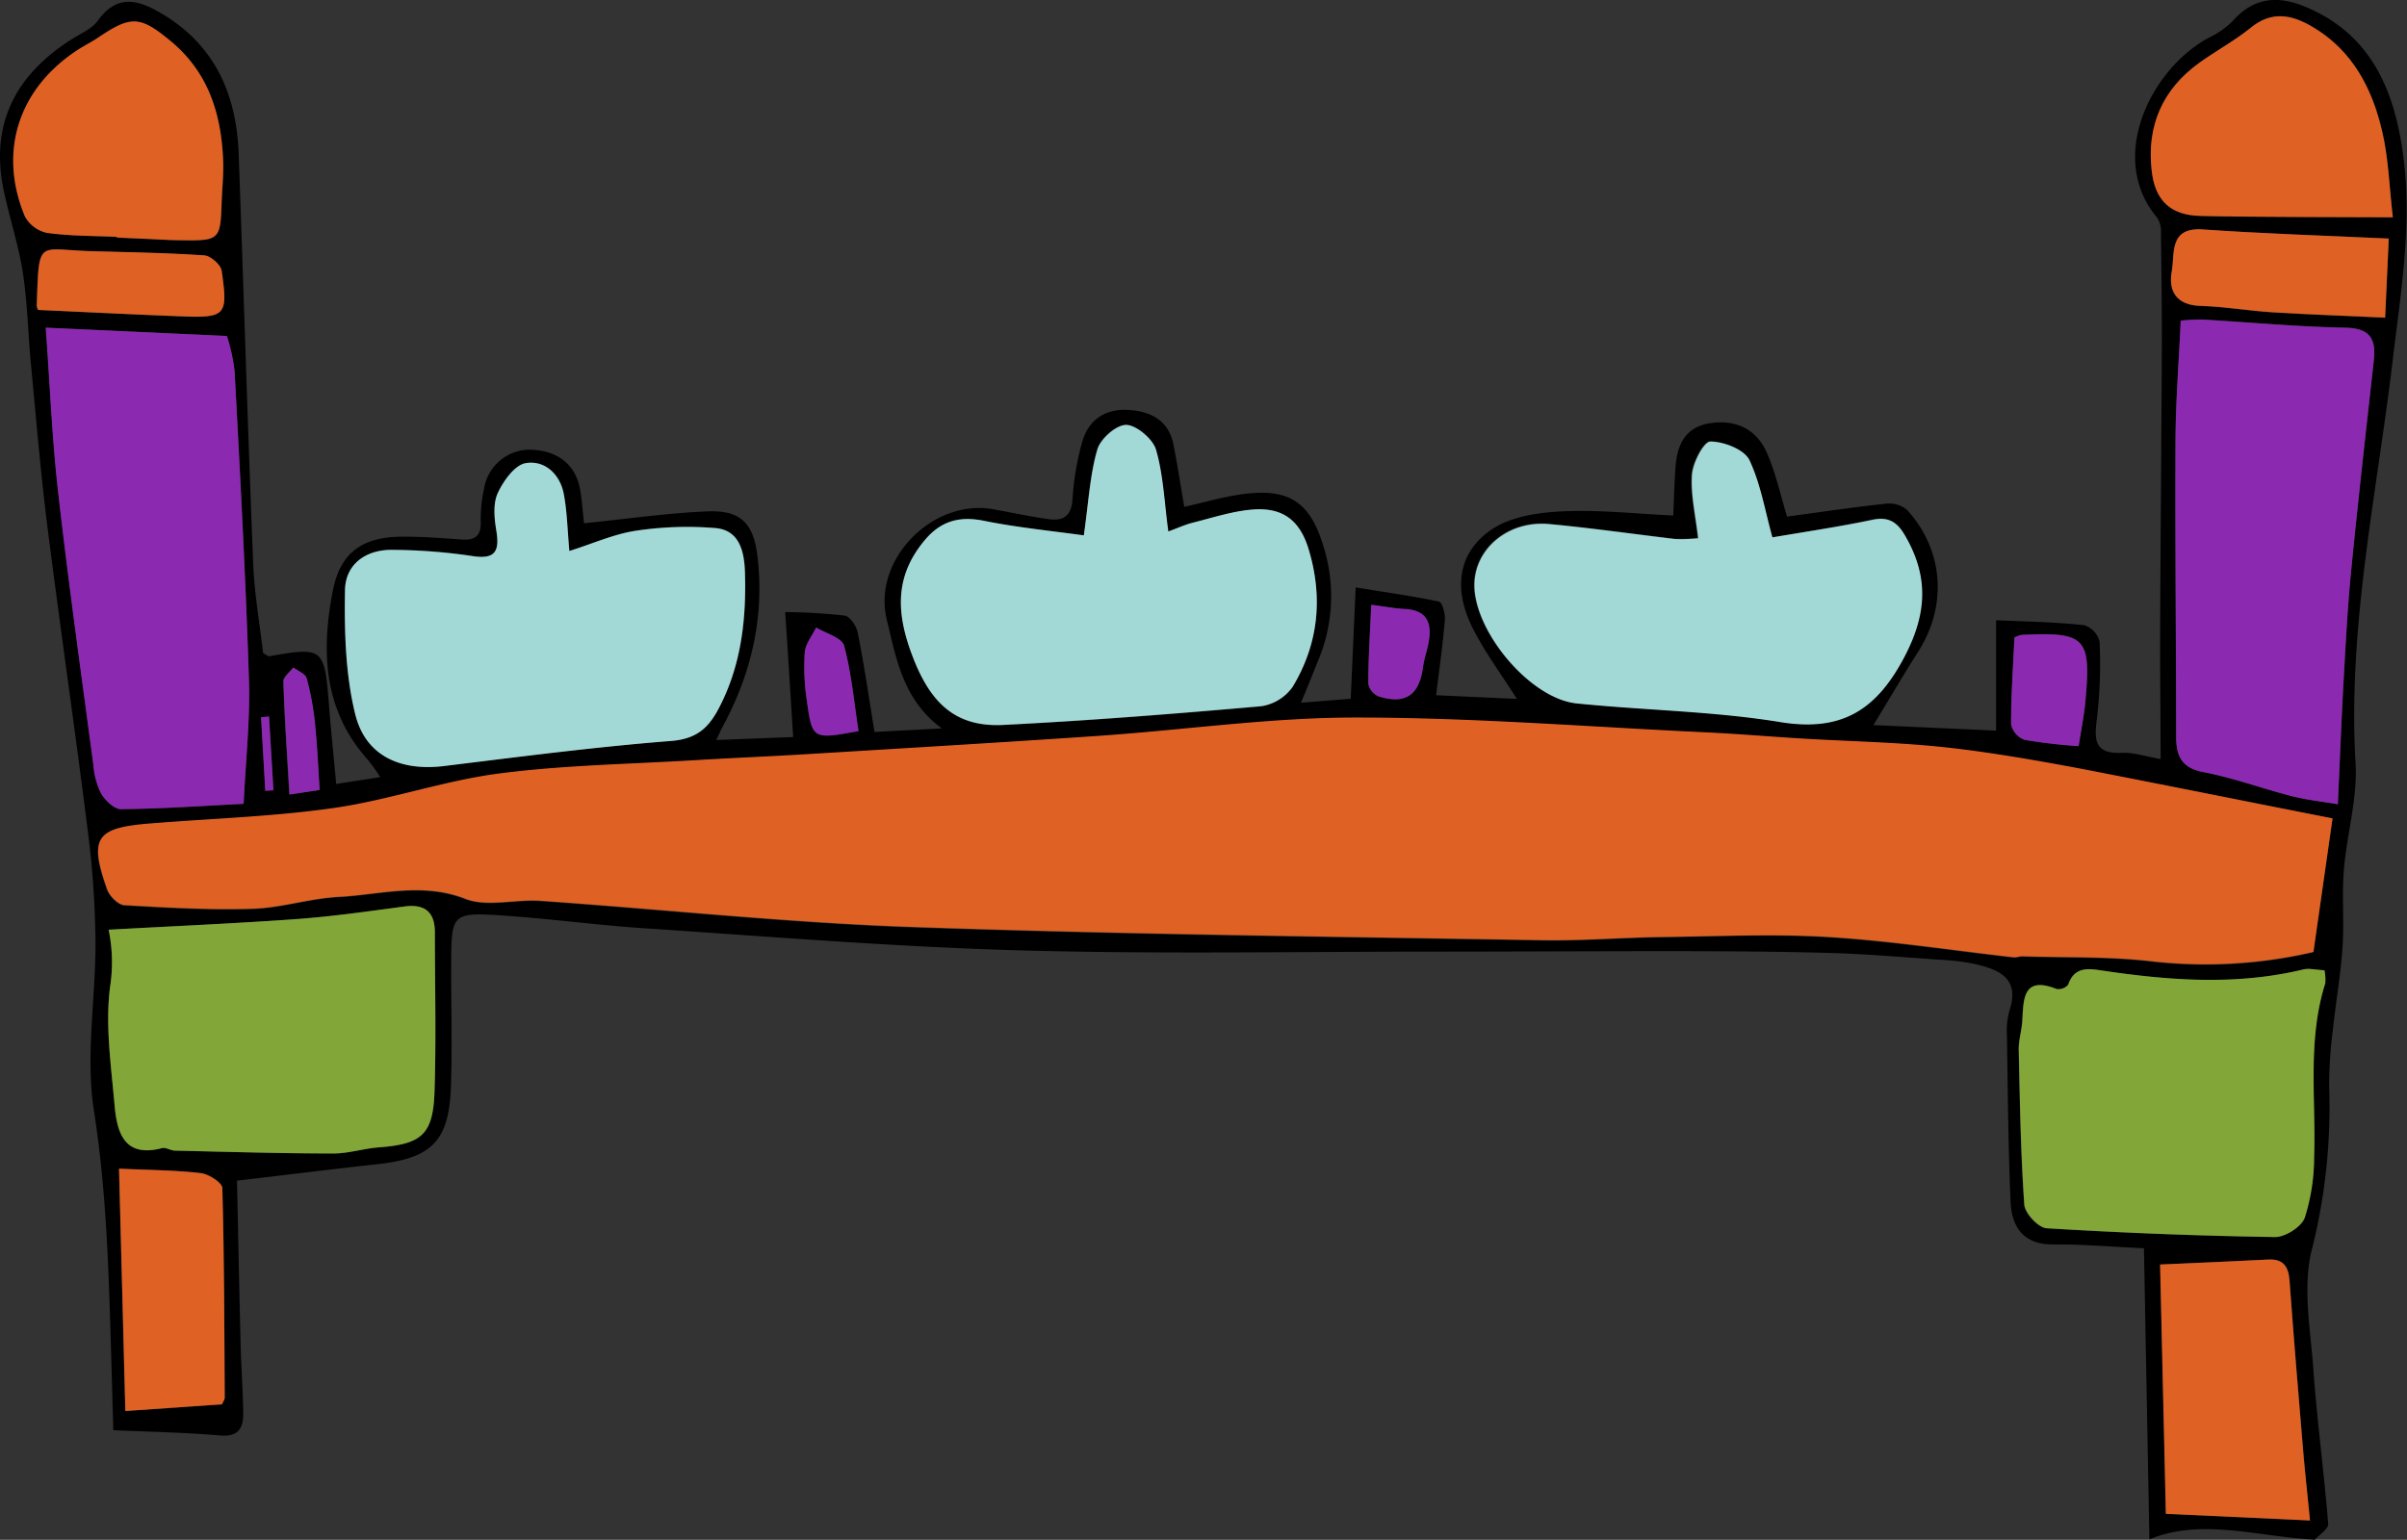 <svg id="Layer_1" data-name="Layer 1" xmlns="http://www.w3.org/2000/svg" xmlns:xlink="http://www.w3.org/1999/xlink" viewBox="0 0 484.14 309.81"><rect x="0" y="0" width="484.14" height="309.81" fill="#333333" stroke="none"/><defs><style>.cls-1{fill:none;}.cls-2{clip-path:url(#clip-path);}.cls-3{clip-path:url(#clip-path-2);}.cls-4{opacity:0.61;}.cls-5{fill:#fff;}.cls-6{fill:#e06124;}.cls-7{fill:#a2d9d7;}.cls-8{fill:#8b2ab1;}.cls-9{fill:#82a637;}.cls-10{clip-path:url(#clip-path-3);}.cls-11{clip-path:url(#clip-path-4);}.cls-12{clip-path:url(#clip-path-5);}.cls-13{fill:#ffe882;}</style><clipPath id="clip-path"><rect class="cls-1" x="-4769.35" y="957.57" width="2248" height="2508"/></clipPath><clipPath id="clip-path-2"><path class="cls-1" d="M1951,2975.21c-38.6-56.83-34.92-129.28,2.88-187.7,46-71.15,135.83-120.14,182.77-190.94,45-67.94,44.94-151.29,7.68-220.79s-109.24-125.17-194-159.76c-51.25-20.91-108.78-35.47-148.74-68.22-48.6-39.82-62.7-99.79-108.69-141.51-55.87-50.68-148.27-65.3-234.18-65.84s-173.09,9.93-257.13-2.91c-95.77-14.63-179-58.18-268.06-89s-196.11-48.2-282.74-10.67c-134.19,58.13-149.25,212.4-268,288.93-60.34,38.88-140.64,52.91-203.29,89.41-68.89,40.13-110.72,105.44-121.53,172s7.3,134.21,40.64,195.23C131.44,2643.6,179,2698.58,204,2761.13c19.1,47.69,24.28,97.3,23.87,147.69,29.19,10,55.49,24,76.57,43.15,46,41.72,60.09,101.69,108.69,141.51,40,32.75,97.49,47.31,148.74,68.22,84.78,34.59,156.76,90.27,194,159.76,19.84,37,29,77.92,26.59,118.36,27.44,10.18,53.74,23.49,81,34.11,143.54,56,332.18,32.23,450.21-56.73,34.44-25.94,63-56.6,99.48-80.78s84.21-41.79,130.15-34.35c40.09,6.48,71,30.41,99.6,53.3l146,117c44.26,35.45,124.7,60.26,121.44,110.57,88.76-57.92,167.72-128.77,208.36-213.56s38.2-185-25.26-258.74C2051.54,3061.91,1986.27,3027.13,1951,2975.21Z"/></clipPath><clipPath id="clip-path-3"><rect class="cls-1" x="1246.98" y="-307.43" width="438" height="452"/></clipPath><clipPath id="clip-path-4"><rect class="cls-1" x="1232.98" y="-306.43" width="452" height="451"/></clipPath><clipPath id="clip-path-5"><rect class="cls-1" x="1248.67" y="-172.43" width="432.42" height="310.46"/></clipPath></defs><g id="Layer_4" data-name="Layer 4"><g class="cls-2"><g class="cls-3"><g class="cls-4"><path class="cls-5" d="M362.49-113.46c-12.92-42.29-31.14-79.25-51.56-104.59-36.93-45.84-56.66-30.22-87.67-17.68-44.86,18.15-24.94,76.47-87.74-2.65-5.27-8.28-16-8.76-20.55-5-3.8,3.17-1.23,12.61.66,20.25.54,2.18,1.13,4.46,1.7,6.7a4.52,4.52,0,0,0,.13,1L303.2,535.66c-29.65-17.57-65.62-6.66-92.2,33.16-36.95,55.27-41.76,145-10.74,200.35s86.11,55.46,123.06.18c30.84-46.13,34.22-115.47,20.59-169.83L180.19-62.43c40,5.61,22.47,6.55,44.85-19.73,17.81-20.91,33-56.49,57.13-58.68,35.39-3.2,30.62,45,54.74,101.86,8,18.87,18.37,35.53,28.33,40.78C399,19.59,374.45-74.27,362.49-113.46Z"/><path class="cls-5" d="M40.26,302.37c37.4-2.16,71.69-50.73,72.71-90.46s-17.4-77.58-33.4-114.8A798.87,798.87,0,0,1,47.34,9.6c-26.46-89-32.58-182.36-66.91-269.28-1.4-3.53-3.24-7.43-7.22-8.82-5.31-1.86-10.92,1.82-14.85,5.45-35.84,33.11-45.51,82.29-40.46,127.57S-59.2-46.86-46.86-2.66c24.24,86.78,27.32,177,47.47,264.59,2.17,9.47,4.76,19.28,11.79,26.74s6.8,12,27.86,13.7"/><path class="cls-5" d="M446.48,625.84c37.39-2.16,71.69-50.74,72.71-90.47s-17.41-77.58-33.4-114.8a798,798,0,0,1-32.23-87.5c-26.46-89-32.58-182.36-66.92-269.28-1.39-3.53-3.24-7.43-7.21-8.82-5.31-1.86-10.93,1.82-14.85,5.45C328.74,93.53,319.07,142.7,324.12,188S347,276.6,359.36,320.81c24.24,86.78,27.32,177,47.47,264.59,2.17,9.46,4.76,19.28,11.79,26.74s6.8,12,27.86,13.7"/><path class="cls-5" d="M871.59,1534.07A123.51,123.51,0,0,0,899,1578a234.33,234.33,0,0,0-69.48,2.58c-61.71,12-115.22,44.22-167.06,75.64.18-33.57,15-65.68,20.19-98.92,5-33.24-2.94-72.08-35.68-89.86-15.29-8.19-33.6-10.5-51.48-11.48A423.32,423.32,0,0,0,425,1481.36a247.26,247.26,0,0,0,34-111c.85-14.64-.11-30.24-9.3-42.68-11.5-15.78-33.79-22.84-55-26.5-71.11-12.82-147.52-1-209.25,32.34,8.47-31.16,34.17-56,52.4-83.67s28.17-64.9,5.45-90c-24.62-27.4-72.68-25.08-111.28-16.2a536.1,536.1,0,0,0-130.09,49c25.67-37.21,52.08-76.13,55.69-119.52,3.46-43.23-23.38-91.88-72-102-22.82-4.93-47.06-.6-69.86,4.41A926.26,926.26,0,0,0-248,1027.82c44.25-43.35,73.67-98.08,83.72-155.36,2.73-14.9,3.8-31.21-5.09-44.27C-185,805-222.5,803.25-253,807.47c-74.3,10.07-145,38.91-201.35,82,9.69-55,93.67-84.27,97.46-139.71,3-46.52-57.14-80.55-110.29-76.9s-98.92,32.94-141.33,61a366,366,0,0,0,47.85-130.08c3.8-24.14,4.88-49.93-8.42-71.33-19.59-32-66.34-45.14-107.67-40.62s-78.68,23.17-114.7,41.34c27-33.68,43.08-73.84,46.18-114.79,1.44-18.44-.74-39.09-16-51.95-18.6-15.84-48.53-13.76-73.92-8.76C-892.81,369.09-947.79,390.45-996,420c39.36-46.39,48.89-110.87,24.28-164.61-24.77-53.57-82.7-94.66-148.07-104.64a2179.11,2179.11,0,0,1,239.48-30.22c15.3-1.14,35,1.4,45.11,9.58q44.1-21.38,88.21-42.59c-26.75,41.49-53.94,91.13-31.8,134.62,20.31,39.52,76.21,57.24,125.47,52.44S-559.7,247.2-517,225.16c-35.24,19.53-62.52,51.12-69.79,87s7.15,75.31,39.73,98.06C-487.19,452-399.65,426.6-329.52,399.6c-33.21,45.31-57.83,106.7-22,150.49,21.82,27.1,61.95,39.36,99.8,39.4,38,0,74.79-10.4,110.86-20.8-51.45,34.41-49.29,110-2.89,149.45s123.09,43.39,181.27,18.4c-9.45,27.3-19,55.81-13,83.78C33.7,863.91,79.59,896.17,129,907.17c49.19,11,101.26,4.25,150.86-5.38-38,43.76-67.1,105.1-34.34,152.07,22.75,32.62,70,47.5,113.78,46.16s85.63-16,126.25-30.37c-12.49,30.63-25.07,62.32-23.43,94.74S483.31,1231,518,1242.75c62,20.85,126.7-36.11,192.71-29.18-42.86,48.09-39.38,122.85,7.58,167.69,47,45,132.21,54.79,191,22.08C871,1436.59,855.9,1489,871.59,1534.07Z"/></g></g></g></g><g id="Layer_8" data-name="Layer 8"><path d="M432.32,309.73c-.36-19.7-.72-38.71-1.09-58.58-6.75-.31-12.46-.82-18.16-.76-6.09.06-8.45-3.5-8.67-8.66-.48-11.15-.55-22.31-.73-33.47a15.19,15.19,0,0,1,.48-4.84c2.21-6.55-2-8.33-6.93-9.46a44.63,44.63,0,0,0-7-.86c-7.35-.51-14.71-1.15-22.07-1.36-10.64-.31-21.29-.35-31.93-.37-16.1,0-32.19.1-48.29.1-27.67,0-55.37.52-83-.26-25.14-.71-50.24-2.78-75.34-4.44-10.1-.67-20.16-2.09-30.27-2.68-8-.46-8.51.31-8.56,8.48-.07,8.68.23,17.38-.06,26.05-.37,10.92-3.85,14.38-14.57,15.59-9.14,1-18.27,2.14-28.46,3.34.23,10.68.45,21.83.73,33,.11,4.68.48,9.34.52,14,0,2.94-1.12,4.57-4.66,4.27-7-.61-14.06-.73-21.47-1.07-.2-7.06-.36-13.13-.55-19.19-.45-15.13-1-30.16-3.37-45.24-1.7-11,.4-22.57.33-33.88a186,186,0,0,0-1.51-22c-2.58-20.58-5.58-41.11-8.18-61.69C8.17,95.06,7.27,84.26,6.24,73.48,5.65,67.29,5.53,61,4.6,54.9,3.77,49.46,2,44.16.85,38.77-2.17,25.18,3,15.14,14.43,7.89c1.84-1.16,4.08-2.1,5.27-3.76,4.06-5.64,8.51-4,13.13-1.21C43.26,9.23,47.52,19,48,30.72c1,27.54,1.82,55.08,2.92,82.61.24,6.11,1.32,12.19,2,18.06.64.35,1,.69,1.22.65,10.81-1.92,11.12-1.65,12,9.43.4,5.2.94,10.38,1.48,16.26l8.85-1.37A35.32,35.32,0,0,0,74,152.88c-9-10-9.41-21.91-7.06-34,1.55-8,6.29-11,14.51-10.9,3.79,0,7.59.31,11.39.57,2.75.2,4-.76,3.85-3.71a28,28,0,0,1,.66-6.45,9.33,9.33,0,0,1,9.48-7.91c5.5.2,9.09,3.15,9.89,8.25.39,2.47.57,5,.75,6.55,8.62-.87,16.72-2.06,24.87-2.39,6.54-.26,9.19,2.3,10,8.91,1.48,12.2-1.17,23.67-7,34.44-.33.61-.6,1.25-1.27,2.65l15.47-.6c-.53-8.28-1-16.28-1.61-25.14a117.43,117.43,0,0,1,12,.71c1,.15,2.33,2.1,2.59,3.41,1.26,6.36,2.2,12.79,3.38,20l13.54-.71c-7.86-5.79-9.18-14.12-11.06-21.83-3-12.13,9.25-24.44,21.37-22.27,3.74.67,7.45,1.48,11.2,2,3,.41,4.61-.69,4.78-4.16a54.34,54.34,0,0,1,1.89-11.18c1.22-4.61,4.61-6.91,9.33-6.64,4.48.26,8.12,2.08,9.08,7,.8,4,1.42,8.12,2.17,12.5,4-.88,7.91-2.07,12-2.59,9.2-1.18,13.35,1.75,16,10.54A33.43,33.43,0,0,1,265,133.22c-1,2.49-2,5-3.32,8.17l10-.8,1-22.41c5.95,1,11.4,1.72,16.78,2.87.64.14,1.26,2.43,1.16,3.66-.42,5-1.13,10-1.76,15.17l16.25.74c-3.23-5.11-6.58-9.55-9-14.45-3.9-7.93-2.76-15.23,4.09-19.75,3.87-2.54,9.36-3.32,14.19-3.54,7.33-.34,14.72.5,22.16.84.13-2.81.22-6.34.47-9.85.31-4.32,1.94-7.84,6.66-8.67,5.22-.91,9.52,1,11.67,5.81,1.86,4.22,2.83,8.82,4.1,12.93,6.75-.91,13.31-1.89,19.91-2.6a5.64,5.64,0,0,1,4.2,1.23c7.42,8.11,8.16,19.32,2.26,28.55-2.91,4.55-5.62,9.21-9,14.77L401.49,147V124.79c6.29.28,12,.37,17.72,1a4.65,4.65,0,0,1,3.09,3.27,93.8,93.8,0,0,1-.48,15.08c-.54,4.3-.93,7.62,5,7.33,2.26-.11,4.56.7,7.76,1.24,0-9.14-.13-17.75-.09-26.37.08-19,.26-38,.34-57,0-7.48-.07-15-.18-22.44a5.16,5.16,0,0,0-.74-3.07c-10.28-12.2-1.08-30.15,10.39-36.25a17.38,17.38,0,0,0,4.83-3.4c5.33-6,11.35-4.64,17.25-1.56,10.83,5.66,15,15.74,16.76,27,2.27,14.43-.18,28.61-1.89,43-3.2,26.89-9.06,53.54-7.46,80.95.42,7.09-1.76,14.3-2.35,21.48-.42,5.17.09,10.42-.27,15.59-.38,5.55-1.36,11.05-1.94,16.58a88.7,88.7,0,0,0-.75,11.29,117.33,117.33,0,0,1-3.41,32.65c-2,7.54-.36,16.11.22,24.17.75,10.45,2.16,20.84,3,31.28.08,1-1.71,2.11-2.65,3.14-.09.1-.35.05-.53,0C453.84,309.09,442.53,305.43,432.32,309.73Zm36.84-145.07c-17.05-3.34-33.86-6.75-50.72-9.9-9.09-1.7-18.21-3.33-27.4-4.31-9.45-1-19-1.17-28.5-1.74-6.32-.38-12.63-.92-19-1.23-23.56-1.14-47.13-3-70.7-3-17.24,0-34.48,2.48-51.74,3.67-19.63,1.35-39.27,2.5-58.92,3.7-7.55.46-15.11.76-22.66,1.22-13.11.79-26.3,1-39.29,2.68-11.15,1.45-22,5.32-33.11,6.92-12.23,1.76-24.65,2.15-37,3.12-10.9.86-12.28,2.85-8.63,13.22.48,1.35,2.22,3.12,3.46,3.2,8.61.5,17.25,1,25.86.72,5.74-.18,11.42-2.08,17.16-2.38,8.48-.44,16.82-3,25.57.38,4.4,1.71,10,.06,15,.4,24.91,1.73,49.77,4.4,74.7,5.27,42.31,1.48,84.66,1.93,127,2.66,8,.13,15.9-.53,23.86-.64,11.19-.16,22.43-.72,33.58,0,12.5.75,24.93,2.69,37.4,4.09.52,0,1.07-.22,1.6-.21,8.66.28,17.37,0,26,1a96,96,0,0,0,32.59-1.87C466.61,182.53,467.76,174.51,469.16,164.66Zm-354.64-53.8c-.39-4.29-.45-7.92-1.09-11.45-.75-4-3.82-6.86-7.61-6.26-2.21.35-4.52,3.58-5.66,6-1,2.09-.73,5-.33,7.42.71,4.32-.16,6.07-5,5.25a114.08,114.08,0,0,0-15.66-1.21c-5.48-.15-9.67,2.83-9.75,8.12-.14,8.37.07,17,2.09,25.07,2.11,8.35,9.12,11.36,17.66,10.32,15.24-1.86,30.48-3.86,45.78-5.06,5-.4,7.44-2.43,9.55-6.38,4.57-8.6,5.64-17.88,5.37-27.35-.11-4-.85-8.64-5.89-9.1a68.94,68.94,0,0,0-16.11.54C123.48,107.45,119.31,109.35,114.52,110.86ZM438.63,64.52c-.38,8.24-1,16.14-1.05,24-.1,19.89.09,39.77.13,59.66,0,3.84,1,6.3,5.49,7.15,6,1.15,11.82,3.31,17.76,4.83,3,.77,6.17,1.1,9.27,1.63.41-9,.72-17.07,1.17-25.12.42-7.38.8-14.77,1.53-22.13,1.38-14,3-28,4.53-42,.49-4.41-.76-6.53-5.77-6.63-9.57-.18-19.12-1.08-28.69-1.63A39.86,39.86,0,0,0,438.63,64.52ZM218,107.72c-6.49-.91-13.38-1.58-20.14-2.91-5-1-8.73.13-12,4.08-5.89,7.14-5.58,14.43-2.46,22.8,3.59,9.62,8.6,14.69,18.39,14.2,17.31-.87,34.6-2.24,51.87-3.76A9.5,9.5,0,0,0,260,138.2c5.2-8.61,6.12-18,3.2-27.65-1.73-5.76-5.11-8.5-11.2-8-4.07.31-8.07,1.65-12.07,2.64-1.65.42-3.22,1.15-5,1.78-.8-6-1-11.39-2.48-16.47-.63-2.17-3.84-4.91-5.95-5s-5.18,2.74-5.83,4.89C219.26,95.28,219,100.55,218,107.72Zm-169,54c.42-9.09,1.32-17.19,1.06-25.25-.66-20.57-1.77-41.13-2.87-61.68a36.15,36.15,0,0,0-1.55-7.19L9.23,65.93c.87,11.94,1.29,22.58,2.5,33.13,2.09,18.31,4.65,36.57,7.08,54.84a15.58,15.58,0,0,0,1.53,5.72c.83,1.41,2.65,3.2,4,3.18C32.8,162.69,41.25,162.12,49,161.73Zm307.5-53.61c-1.44-5.09-2.34-10.71-4.73-15.6-1-2.14-5.14-3.73-7.85-3.73-1.31,0-3.52,4.21-3.7,6.64-.3,4,.71,8.11,1.23,12.81a33.09,33.09,0,0,1-4.67.15c-8.44-1-16.86-2.17-25.31-3-8-.73-14.58,4.64-15,11.67-.51,9.41,11,23.43,20.5,24.41,13.67,1.4,27.52,1.55,41,3.76,12.56,2.05,19.52-2.59,25.14-13.45,4.44-8.57,4.69-15.93,0-24-1.55-2.68-3.23-3.94-6.53-3.26C369.89,106,363,107,356.5,108.12Zm111,87.1c-1.73-.08-3-.44-4.19-.15-13.46,3.29-26.92,2.26-40.4.25-2.81-.42-5.67-.91-6.94,2.82a2.55,2.55,0,0,1-2.33.88c-6.67-2.65-6.65,1.82-6.89,6.23-.1,2-.77,3.95-.73,5.92.23,10.41.39,20.83,1.12,31.21.12,1.76,2.83,4.67,4.48,4.77q22.94,1.41,45.93,1.77c2.06,0,5.33-2,6-3.89a40.16,40.16,0,0,0,1.88-12.21c.4-11.68-1.39-23.48,2.24-35a8.72,8.72,0,0,0-.14-2.6ZM21.85,187.06a32.09,32.09,0,0,1,.29,11.52c-1,7.75.21,15.83.9,23.73.49,5.53,1.89,10.68,9.55,8.7.78-.2,1.75.49,2.64.51,10.61.24,21.22.54,31.83.57,3,0,6.07-1,9.13-1.23,8.62-.66,10.92-2.54,11.21-11.24.35-10.66.09-21.34.07-32,0-4.15-2-5.78-6.17-5.22-7.17,1-14.34,2-21.54,2.52C47.44,185.8,35.09,186.33,21.85,187.06ZM481.29,43.72c-.74-6.37-.88-12-2.13-17.32-2-8.63-6-16.26-14-21-4.2-2.48-8.2-3.28-12.46.2-3.2,2.61-6.9,4.6-10.27,7-7.39,5.31-10.59,12.64-9.63,21.61.65,6.18,3.83,9.12,9.94,9.23C455.12,43.68,467.55,43.64,481.29,43.72ZM23.5,47.66v.16l6.49.29c2.16.1,4.33.22,6.49.25,7.66.12,7.88-.1,8.12-7.53.08-2.52.38-5,.33-7.58-.23-9.73-2.73-18.52-10.63-25-6.09-5-7.9-5.13-14.49-.69-1.34.91-2.81,1.63-4.17,2.52C3.75,17.81-.38,30.5,5,43.52a6.6,6.6,0,0,0,4.44,3.34C14.09,47.5,18.82,47.44,23.5,47.66ZM464.63,305.92c-.45-4.58-.9-8.66-1.24-12.74-1-11.84-2-23.69-2.85-35.54-.21-2.86-1.27-4.36-4.29-4.21-7.13.36-14.27.66-21.74,1,.39,17.08.78,34.05,1.16,50.16ZM23.94,235.14c.42,16.36.84,32.29,1.27,48.76l19.42-1.32a5.09,5.09,0,0,0,.57-1.29c-.08-14.07-.09-28.15-.48-42.22,0-1.1-2.71-2.85-4.31-3C35.28,235.43,30.08,235.42,23.94,235.14ZM480.47,48c-13.3-.61-25.36-1-37.38-1.8-6.91-.48-5.61,4.87-6.26,8.38-.74,4,.91,6.84,5.81,7s9.67,1,14.52,1.29c7.5.46,15,.72,22.58,1.07ZM7.68,62.36c9.78.45,19.11.93,28.46,1.3s9.74-.08,8.43-9.14c-.17-1.23-2.22-3-3.49-3.11-7.56-.52-15.14-.63-22.71-.85-11-.32-10.48-2.78-11,11A2.06,2.06,0,0,0,7.68,62.36Zm397.5,65.91c-.27,6-.69,11.73-.67,17.47a4.33,4.33,0,0,0,2.71,3.1q5.4.9,10.88,1.26c.51-3.33,1.09-6.13,1.35-9,1.18-12.88.07-14-12.93-13.37A6.48,6.48,0,0,0,405.18,128.27Zm-129.36-6.58c-.26,5.6-.59,10.74-.63,15.87a3.5,3.5,0,0,0,2,2.55c5.47,1.73,8.25-.19,9-5.85.21-1.58.76-3.12,1.07-4.7.78-3.94,0-6.8-4.8-7C280.59,122.43,278.68,122.06,275.82,121.69Zm-103.14,25.4c-.92-5.91-1.41-11.66-2.9-17.15-.44-1.61-3.67-2.47-5.62-3.67-.8,1.65-2.15,3.27-2.29,5a45.07,45.07,0,0,0,.42,9.71c1.09,7.82,1.19,7.81,10.39,6.11ZM64.29,158.94c-.33-4.88-.5-9.19-1-13.48a56.13,56.13,0,0,0-1.66-9c-.25-.9-1.75-1.46-2.67-2.17-.7.93-2,1.89-2,2.8.25,7.47.76,14.94,1.21,22.76ZM54.11,144.17l-1.57.11q.42,7.4.85,14.79L55,159Z"/><path class="cls-6" d="M469.16,164.66c-1.4,9.85-2.55,17.87-3.83,26.86a96,96,0,0,1-32.59,1.87c-8.59-1-17.3-.71-26-1-.53,0-1.08.26-1.6.21-12.47-1.4-24.9-3.34-37.4-4.09-11.15-.67-22.39-.11-33.58,0-8,.11-15.91.77-23.86.64-42.33-.73-84.68-1.18-127-2.66-24.93-.87-49.79-3.54-74.7-5.27-5-.34-10.65,1.31-15-.4-8.75-3.39-17.09-.82-25.57-.38-5.74.3-11.42,2.2-17.16,2.38-8.61.27-17.25-.22-25.86-.72-1.24-.08-3-1.85-3.46-3.2-3.65-10.37-2.27-12.36,8.63-13.22,12.34-1,24.76-1.36,37-3.12,11.14-1.6,22-5.47,33.11-6.92,13-1.7,26.18-1.89,39.29-2.68,7.55-.46,15.11-.76,22.66-1.22,19.65-1.2,39.29-2.35,58.92-3.7,17.26-1.19,34.5-3.7,51.74-3.67,23.57,0,47.14,1.91,70.7,3,6.32.31,12.63.85,19,1.23,9.5.57,19,.73,28.5,1.74,9.19,1,18.31,2.61,27.4,4.31C435.3,157.91,452.11,161.32,469.16,164.66Z"/><path class="cls-7" d="M114.52,110.86c4.79-1.51,9-3.41,13.32-4.06a68.94,68.94,0,0,1,16.11-.54c5,.46,5.78,5.13,5.89,9.1.27,9.47-.8,18.75-5.37,27.35-2.11,3.95-4.58,6-9.55,6.38-15.3,1.2-30.54,3.2-45.78,5.06-8.54,1-15.55-2-17.66-10.32-2-8-2.23-16.7-2.09-25.07.08-5.29,4.27-8.27,9.75-8.12a114.08,114.08,0,0,1,15.66,1.21c4.87.82,5.74-.93,5-5.25-.4-2.43-.64-5.33.33-7.42,1.14-2.45,3.45-5.68,5.66-6,3.79-.6,6.86,2.21,7.61,6.26C114.07,102.94,114.13,106.57,114.52,110.86Z"/><path class="cls-8" d="M438.63,64.52a39.83,39.83,0,0,1,4.37-.21c9.57.55,19.12,1.45,28.69,1.63,5,.1,6.26,2.22,5.77,6.63-1.56,14-3.15,28-4.53,42-.73,7.36-1.11,14.75-1.53,22.13-.45,8-.76,16.11-1.17,25.12-3.1-.53-6.24-.86-9.27-1.63-5.94-1.52-11.75-3.68-17.76-4.83-4.45-.85-5.48-3.31-5.49-7.15,0-19.89-.23-39.77-.13-59.66C437.62,80.66,438.25,72.76,438.63,64.52Z"/><path class="cls-7" d="M218,107.72c1-7.17,1.28-12.44,2.75-17.34.65-2.15,3.86-4.95,5.83-4.89s5.32,2.8,5.95,5C234,95.54,234.19,101,235,106.93c1.73-.63,3.3-1.36,4.95-1.78,4-1,8-2.33,12.07-2.64,6.09-.46,9.47,2.28,11.2,8,2.92,9.68,2,19-3.2,27.65a9.45,9.45,0,0,1-6.36,3.93c-17.27,1.52-34.56,2.89-51.87,3.76-9.79.49-14.8-4.58-18.39-14.2-3.12-8.37-3.43-15.66,2.46-22.8,3.26-4,7-5.07,12-4.08C204.6,106.14,211.49,106.81,218,107.72Z"/><path class="cls-8" d="M49,161.73c-7.79.39-16.24,1-24.7,1.07-1.35,0-3.17-1.77-4-3.18a15.58,15.58,0,0,1-1.53-5.72c-2.43-18.27-5-36.53-7.08-54.84-1.21-10.55-1.63-21.19-2.5-33.13l36.45,1.68a36.15,36.15,0,0,1,1.55,7.19c1.1,20.55,2.21,41.11,2.87,61.68C50.36,144.54,49.46,152.64,49,161.73Z"/><path class="cls-7" d="M356.5,108.12c6.5-1.11,13.39-2.13,20.2-3.54,3.3-.68,5,.58,6.53,3.26,4.66,8.06,4.41,15.42,0,24-5.62,10.86-12.58,15.5-25.14,13.45-13.52-2.21-27.37-2.36-41-3.76-9.52-1-21-15-20.5-24.41.37-7,7-12.4,15-11.67,8.45.78,16.87,2,25.31,3a33.09,33.09,0,0,0,4.67-.15c-.52-4.7-1.53-8.8-1.23-12.81.18-2.43,2.39-6.64,3.7-6.64,2.71,0,6.8,1.59,7.85,3.73C354.16,97.41,355.06,103,356.5,108.12Z"/><path class="cls-9" d="M467.53,195.22a8.69,8.69,0,0,1,.17,2.64c-3.63,11.48-1.84,23.28-2.24,35A40.34,40.34,0,0,1,463.58,245c-.67,1.84-3.94,3.93-6,3.89q-23-.36-45.93-1.77c-1.65-.1-4.36-3-4.48-4.77-.73-10.38-.89-20.8-1.12-31.21,0-2,.63-3.94.73-5.92.24-4.41.22-8.88,6.89-6.23a2.55,2.55,0,0,0,2.33-.88c1.27-3.73,4.13-3.24,6.94-2.82,13.48,2,26.94,3,40.4-.25C464.49,194.78,465.8,195.14,467.53,195.22Z"/><path class="cls-9" d="M21.85,187.06c13.24-.73,25.59-1.26,37.91-2.15,7.2-.53,14.37-1.57,21.54-2.52,4.13-.56,6.17,1.07,6.17,5.22,0,10.67.28,21.35-.07,32-.29,8.7-2.59,10.58-11.21,11.24-3.06.23-6.09,1.23-9.13,1.23-10.61,0-21.22-.33-31.83-.57-.89,0-1.86-.71-2.64-.51-7.66,2-9.06-3.17-9.55-8.7-.69-7.9-1.89-16-.9-23.73A32.27,32.27,0,0,0,21.85,187.06Z"/><path class="cls-6" d="M481.29,43.72c-13.74-.08-26.17,0-38.58-.27-6.11-.11-9.29-3.05-9.94-9.23-1-9,2.24-16.3,9.63-21.61,3.37-2.42,7.07-4.41,10.27-7,4.26-3.48,8.26-2.68,12.46-.2,8.05,4.75,12,12.38,14,21C480.41,31.74,480.55,37.35,481.29,43.72Z"/><path class="cls-6" d="M23.5,47.66c-4.68-.22-9.41-.16-14-.8A6.6,6.6,0,0,1,5,43.52c-5.41-13-1.28-25.71,10.61-33.47,1.36-.89,2.83-1.61,4.17-2.52,6.59-4.44,8.4-4.34,14.49.69,7.9,6.51,10.4,15.3,10.63,25,0,2.53-.25,5.06-.33,7.58-.24,7.43-.46,7.65-8.12,7.53-2.16,0-4.33-.15-6.49-.25l-6.49-.29Z"/><path class="cls-6" d="M464.63,305.92l-29-1.34c-.38-16.11-.77-33.08-1.16-50.16,7.47-.33,14.61-.63,21.74-1,3-.15,4.08,1.35,4.29,4.21.87,11.85,1.86,23.7,2.85,35.54C463.73,297.26,464.18,301.34,464.63,305.92Z"/><path class="cls-6" d="M23.94,235.14c6.14.28,11.34.29,16.47.89,1.6.19,4.28,1.94,4.31,3,.39,14.07.4,28.15.48,42.22,0,.33-.28.65-.57,1.29L25.21,283.9C24.78,267.43,24.36,251.5,23.94,235.14Z"/><path class="cls-6" d="M480.47,48l-.73,15.9c-7.57-.35-15.08-.61-22.58-1.07-4.85-.3-9.67-1.16-14.52-1.29s-6.55-2.95-5.81-7c.65-3.51-.65-8.86,6.26-8.38C455.11,47,467.17,47.39,480.47,48Z"/><path class="cls-6" d="M7.68,62.36a2.22,2.22,0,0,1-.29-.83c.5-13.75,0-11.29,11-11,7.57.22,15.15.33,22.71.85,1.27.09,3.32,1.88,3.49,3.11,1.31,9.06.83,9.5-8.43,9.14S17.46,62.81,7.68,62.36Z"/><path class="cls-8" d="M405.18,128.27a6.6,6.6,0,0,1,1.34-.51c13-.63,14.11.49,12.93,13.37-.26,2.84-.84,5.64-1.35,9q-5.48-.36-10.88-1.26a4.33,4.33,0,0,1-2.71-3.1C404.49,140,404.91,134.25,405.18,128.27Z"/><path class="cls-8" d="M275.82,121.69c2.86.37,4.77.74,6.68.83,4.78.24,5.58,3.1,4.8,7-.31,1.58-.86,3.12-1.07,4.7-.77,5.66-3.55,7.58-9,5.85a3.5,3.5,0,0,1-2-2.55C275.23,132.43,275.56,127.29,275.82,121.69Z"/><path class="cls-8" d="M172.68,147.09c-9.2,1.7-9.3,1.71-10.39-6.13a45.07,45.07,0,0,1-.42-9.71c.14-1.71,1.49-3.33,2.29-5,2,1.2,5.18,2.06,5.62,3.67C171.27,135.43,171.76,141.18,172.68,147.09Z"/><path class="cls-8" d="M64.29,158.94l-6.05.92c-.45-7.82-1-15.29-1.21-22.76,0-.91,1.28-1.87,2-2.8.92.71,2.42,1.27,2.67,2.17a56.13,56.13,0,0,1,1.66,9C63.79,149.75,64,154.06,64.29,158.94Z"/><path class="cls-8" d="M54.11,144.17,55,159l-1.65.12q-.42-7.4-.85-14.79Z"/><g class="cls-10"><g class="cls-11"><g class="cls-12"><path class="cls-13" d="M363.92,62.24c9.87,9.43,23.41,13.61,33.78,22.35l-.58-.49a27.6,27.6,0,0,1,4.9,5.34,16.71,16.71,0,0,1,1.72,3.2s.3.87.16.42c.15.48.29,2.63.27.91a31.68,31.68,0,0,1,1.18-9.29c1-3.29-.58.68.44-1.24A12.43,12.43,0,0,1,404.11,86a27.29,27.29,0,0,1-5.31,4.58c-8,5.52-17.62,8.61-25.11,14.92a30.31,30.31,0,0,0-8.87,13,56.29,56.29,0,0,0-2.93,26.27c1.3,9.25,7.28,16.31,14.25,22.08,9.43,7.79,20.67,13.28,31.87,18,1.54.65,3.1-6.3,3.17-6.59a43.38,43.38,0,0,0,1.24-12.33c.67,11.88-5.28,20.26-2.32,15.07-.64,1.11-.22.31.08.05a17.64,17.64,0,0,1,1.57-1.29,26.85,26.85,0,0,1,4.54-2.45l-.7.31c3.39-1.5,6.89-2.72,10.34-4.07A129.13,129.13,0,0,0,437.7,168c9.29-4.79,18.47-10,28-14.3L465,154a43.73,43.73,0,0,1,16.51-4.09,51.53,51.53,0,0,1,16.72,2.45c10.53,3.27,19.4,10.1,29.58,14.21,18.9,7.62,40.38,9.65,60.57,8.12a129.8,129.8,0,0,0,16.88-2.35c6.73-1.41,13.25-3.62,19.93-5.22,2.12-.5,2.81-5.05,3.17-6.59a41.29,41.29,0,0,0,1.24-12.33c-.06-1-.07-.83,0,.45a30.56,30.56,0,0,1-.64,5.56,16.62,16.62,0,0,1-.63,2.4c.27-.69.31-.82.12-.38s-.14.31.18-.38c.21-.4.43-.81.66-1.2a16.08,16.08,0,0,1,1.28-1.89,36.35,36.35,0,0,1,5.2-5.25,64.9,64.9,0,0,1,14.82-8.92l-.7.31A122.94,122.94,0,0,1,670.27,132c6.6-1.63,13.33-2.94,19.77-5.16a40.44,40.44,0,0,0,16.08-10.11c4.64-4.75,8.91-9.22,15-12l-.69.31a61,61,0,0,1,11.19-3.58c1.82-.41,2.47-3.87,2.86-5.27a42.59,42.59,0,0,0,1.61-11.33v-2c0-1.94-.21,2,0,0,0,.17-.45,2.88-.1,1,0-.12-.51,2.57-.23,1.32s-.28,1-.26,1c.14-.32.11-1.06.36-1.31,0,0-.6,1.59-.16.6.14-.31.24-.65.37-1-.39,1,.31-.61.45-.88a26.4,26.4,0,0,1,2.11-3.4c3.42-4.57,7.7-8.43,11.77-12.39,4.45-4.33,8.7-8.83,11.89-14.2,4.84-8.16,6.68-18,7-27.42.21-5.73-.6-11.62-3.52-16.64a33.62,33.62,0,0,0-9.59-10c-9.36-6.75-20.84-9.19-31.87-11.78a130.74,130.74,0,0,1-18.51-5.3,56,56,0,0,1-15.27-9.22l.58.49c-5.62-4.79-10.41-10.44-16-15.31a55.23,55.23,0,0,0-21.77-12.06c-18.16-5.07-38.12-2.44-56.18,1.72-9.52,2.19-18.91,4.86-28.43,7a168.46,168.46,0,0,1-30.23,4.2c-20.51.86-41.1-1.59-61.55,1-9.07,1.14-18.75,3.12-26.46,8.3-3.8,2.56-6.79,6-10,9.24a37.61,37.61,0,0,1-11.36,8.25l.7-.31c-6.85,3-14.26,4.45-21.5,6.17a127.74,127.74,0,0,0-22,7.14c-6.11,2.7-12.1,5.92-17.13,10.38-6.44,5.72-9.78,13.17-11.44,21.55-2.18,11-2.26,22.86,6.15,31.24,2.18,2.17,3.86-6.38,4.06-7.42a45.2,45.2,0,0,0,1-8.68c0-1.38.33-4.33-.7-5.37a20.52,20.52,0,0,1-6.08-10.45c.11.55.11,1,.06.17A21.88,21.88,0,0,1,362,35.2c-.2,1.36-.54,2.66-.86,4s.1-.2.22-.52c-.36.93-.18.41.14-.19s.48-.9.74-1.33a18.89,18.89,0,0,1,1.65-2.23c5.11-6.06,12.26-10.19,19.39-13.43l-.69.31A121.33,121.33,0,0,1,403,15c6.93-1.7,14-3,20.71-5.48A40.3,40.3,0,0,0,439.48-1c4.37-4.56,8.61-8.74,14.44-11.41l-.7.32c12.34-5.45,26.64-6.27,39.95-6.43,16-.18,32.1,1.13,48.12-.1,15.13-1.17,29.73-5.13,44.39-8.82C599.75-31,614-33.82,628.6-33.84c15.31,0,30.18,3.47,42.07,13.51l-.58-.49C678.83-13.32,685.87-4,696,1.72c12.06,6.84,26.29,8.2,39.4,12.08,7.19,2.13,14.13,5.15,20,10l-.58-.5a28.87,28.87,0,0,1,8.31,11.09c.34.85,0-.42.14.46.13.66.29,1.31.43,2s0-.16,0-.28V36.1c0,.34-.09,1.45,0-.12a31.84,31.84,0,0,1,.5-4.24c0,.08.54-2.24.24-1.12s.22-.69.22-.69a5.43,5.43,0,0,1-.45,1.22c0-.13.44-.91.07-.17A41.23,41.23,0,0,1,762,35.09c-6.87,10.68-18.75,17.17-24.86,28.49-5.13,9.51-6.78,21.3-6.7,32L734.85,79c-7.78,1.76-15.31,4.62-21.24,10.12-2.59,2.4-4.86,5.1-7.43,7.52a34.87,34.87,0,0,1-9.6,6.51l.69-.31c-11.58,5-24.49,6.25-36.38,10.46-10.24,3.62-21.32,8.68-28.32,17.32A35.38,35.38,0,0,0,626.25,143a57.81,57.81,0,0,0-2.3,20.51l4.41-18.92c-7.08,1.69-14,4-21.13,5.46a133.61,133.61,0,0,1-18.91,2.32,151.51,151.51,0,0,1-38.6-2.8,112.54,112.54,0,0,1-17.17-4.92,133.09,133.09,0,0,1-16.91-8.41c-12.29-6.81-26.44-11.36-40.45-7.38C467.8,131,461,135,454.24,138.5c-7.46,3.85-14.84,8.07-22.5,11.51l.69-.31c-5.37,2.35-11.06,4-16.29,6.67A13.41,13.41,0,0,0,410.6,161a19.53,19.53,0,0,0-2.19,5.5,47.39,47.39,0,0,0-1.63,14.8l4.42-18.92C399.8,157.55,388.41,152,378.86,144l.59.49A44.16,44.16,0,0,1,370.09,134a22.77,22.77,0,0,1-2.43-5.28c-.14-.5-.26-1-.36-1.52l-.09-.51c-.13-.77-.11-.68,0,.3-.18-.3-.08-2.91,0,.29,0-1.07,0-.68-.06,1.2a25.12,25.12,0,0,1-.39,3c0,.27-.95,4-.42,2.13-.75,2.59-.23.81,0,.25-.67,1.7,0,0,.18-.26a16.35,16.35,0,0,1,.85-1.43c.19-.28,1.22-1.58,1.78-2.19a30.43,30.43,0,0,1,3.26-3.06c4-3.27,8.71-5.64,13.28-8a88.84,88.84,0,0,0,12.71-7.46c5.14-3.87,8-9.15,9.61-15.33,2.07-8.12,3.47-18.14-.41-26-2.21-4.46-6.22-7.82-10.22-10.66-8.9-6.31-19.27-10.41-27.73-17.38l.58.49c-.67-.57-1.33-1.16-2-1.77-2.22-2.12-3.86,6.34-4.07,7.43a46.1,46.1,0,0,0-1,8.68C363.22,58.24,362.88,61.25,363.92,62.24Z"/></g></g></g></g></svg>